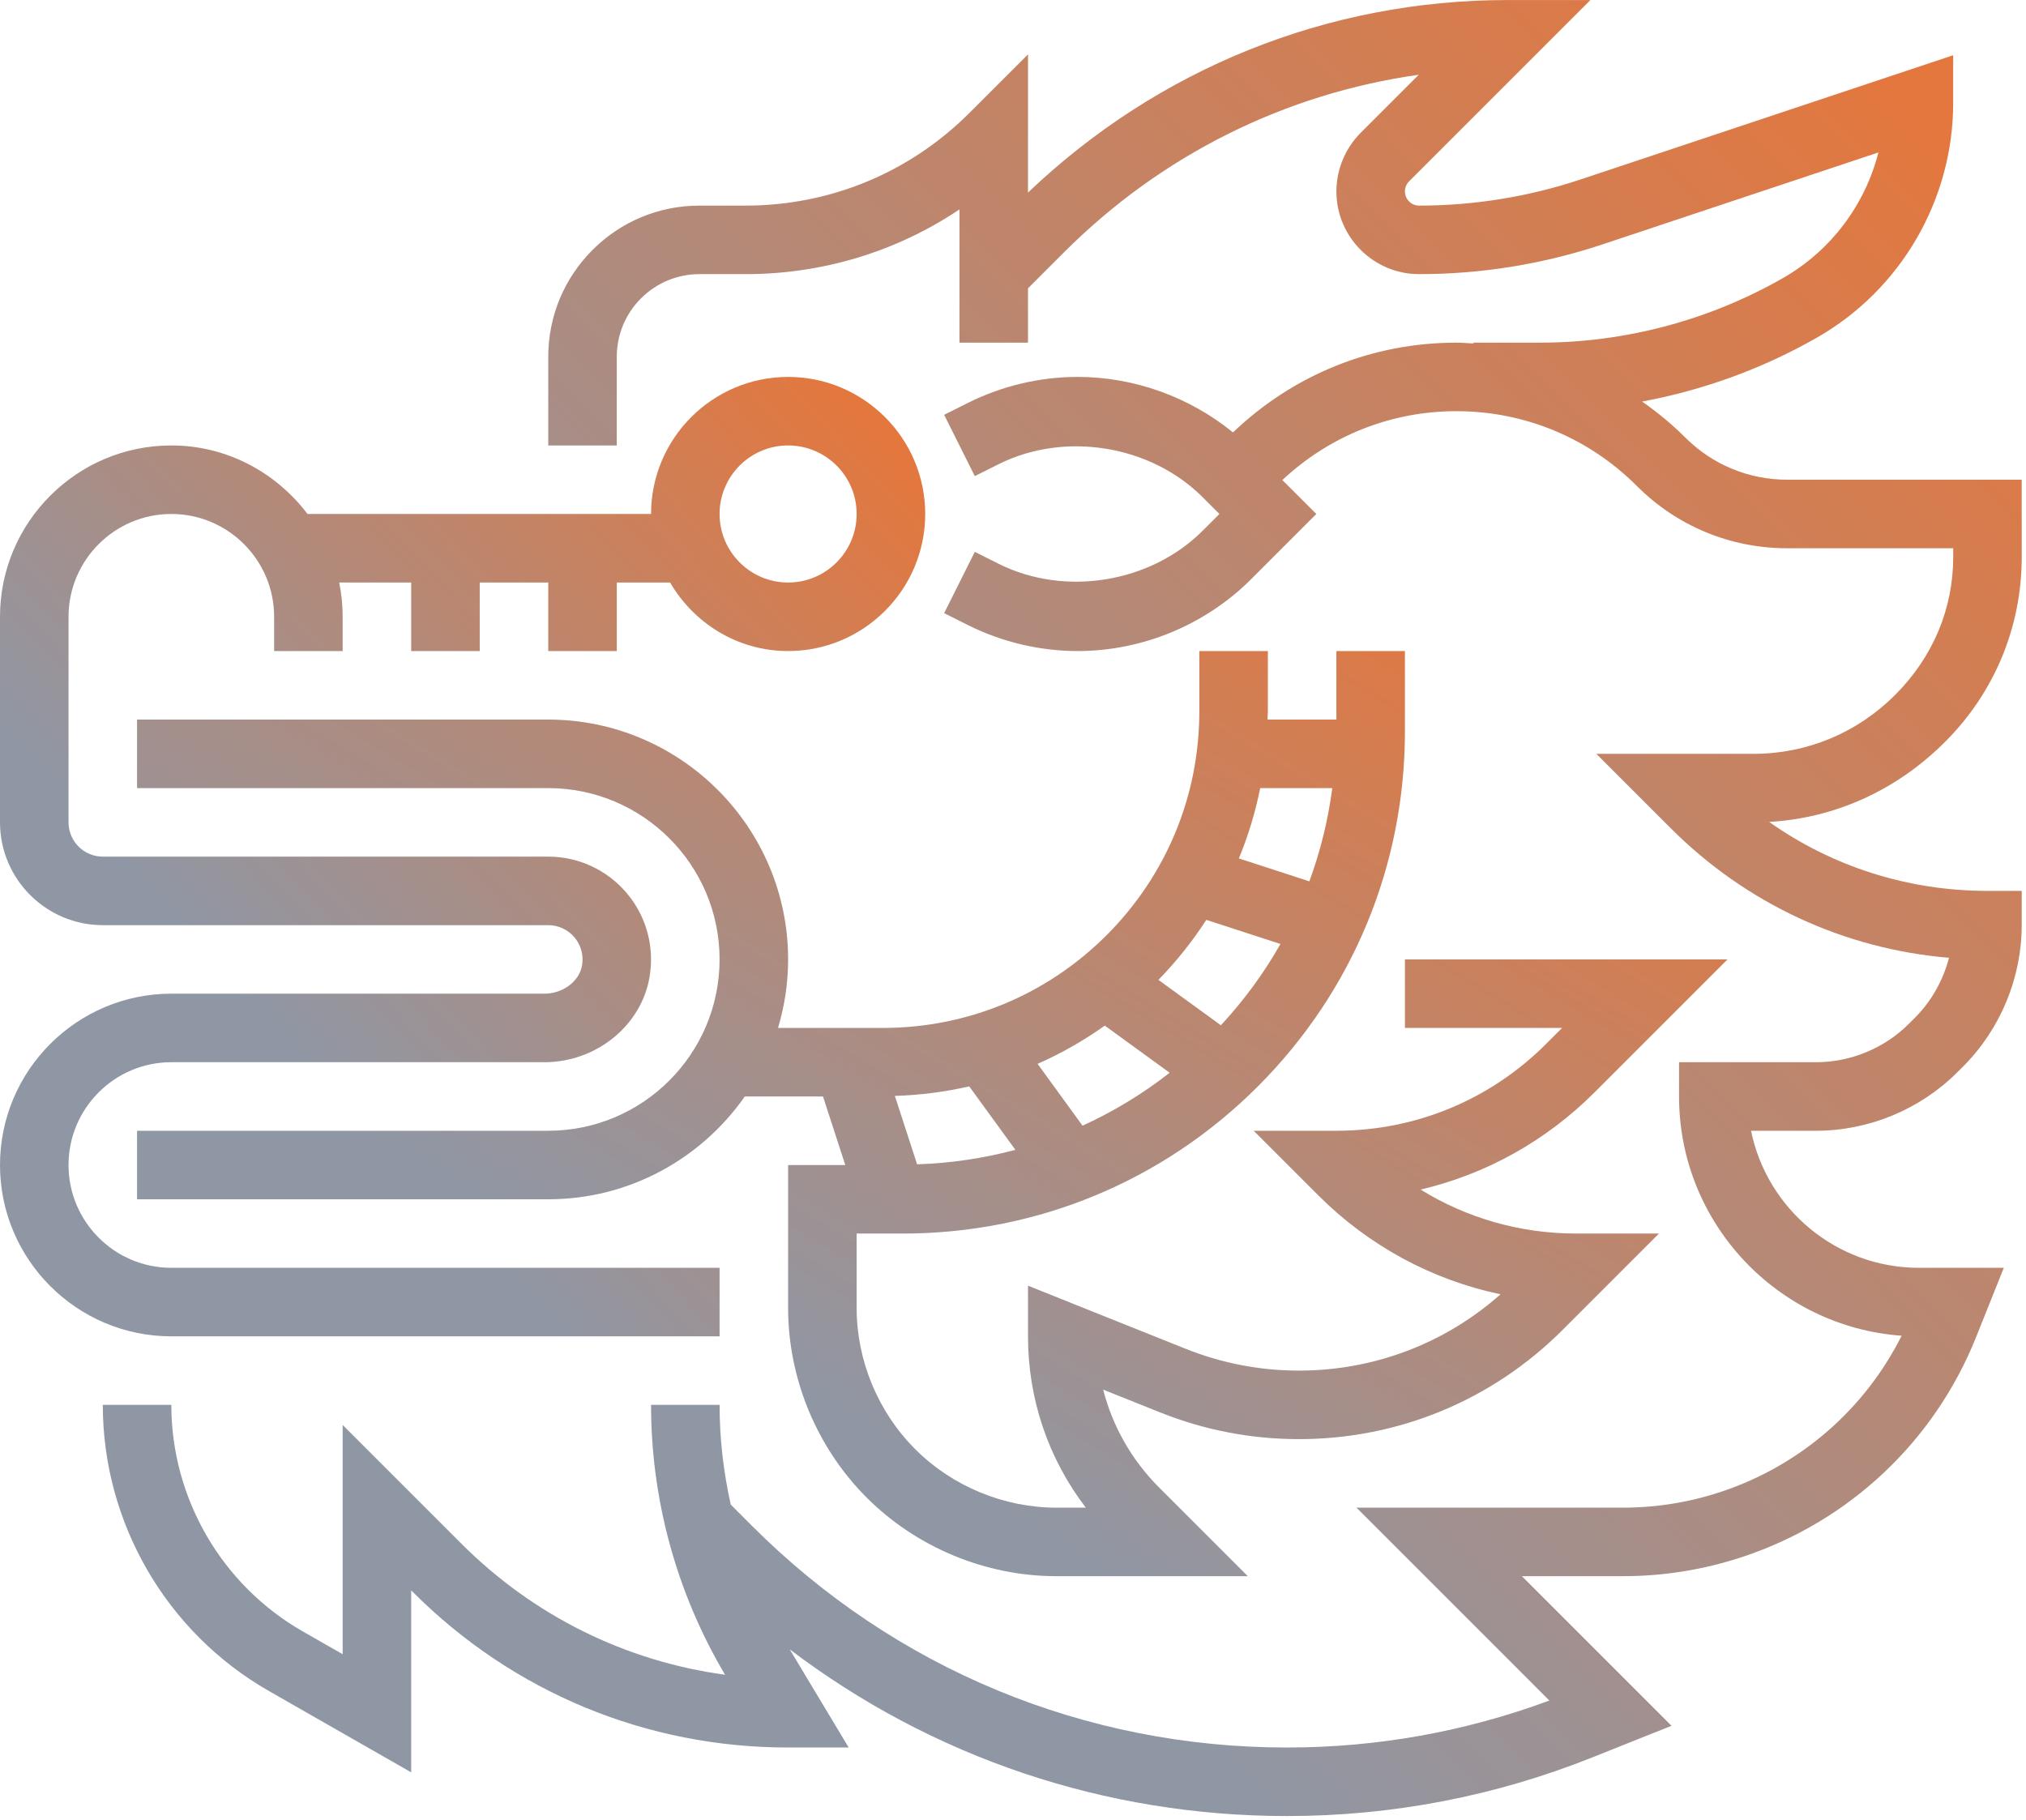 <?xml version="1.0" encoding="UTF-8"?>
<svg width="69px" height="62px" viewBox="0 0 69 62" version="1.1" xmlns="http://www.w3.org/2000/svg" xmlns:xlink="http://www.w3.org/1999/xlink">
    <!-- Generator: Sketch 43.1 (39012) - http://www.bohemiancoding.com/sketch -->
    <title>dragon</title>
    <desc>Created with Sketch.</desc>
    <defs>
        <linearGradient x1="100%" y1="10.312%" x2="34.4%" y2="73.474%" id="linearGradient-1">
            <stop stop-color="#E4773D" offset="0%"></stop>
            <stop stop-color="#8F97A5" offset="100%"></stop>
        </linearGradient>
    </defs>
    <g id="Homepage" stroke="none" stroke-width="1" fill="none" fill-rule="evenodd">
        <g id="Pricing-Plans" transform="translate(-515, -714)" fill-rule="nonzero" fill="url(#linearGradient-1)">
            <g id="MIDMAIN" transform="translate(0, 387)">
                <g id="Row-1" transform="translate(45, 293)">
                    <g id="PP-2-Hovered" transform="translate(343, 0)">
                        <g id="dragon" transform="translate(127, 34)">
                            <path d="M24.507,45.516 L24.507,43.182 L5.835,43.182 C3.905,43.182 2.334,41.611 2.334,39.681 C2.334,37.75 3.905,36.179 5.835,36.179 L18.54,36.179 C20.311,36.179 21.851,34.926 22.124,33.264 C22.295,32.239 22.009,31.201 21.342,30.416 C20.675,29.629 19.702,29.177 18.672,29.177 L3.501,29.177 C2.857,29.177 2.334,28.654 2.334,28.01 L2.334,21.008 C2.334,19.077 3.905,17.506 5.835,17.506 C7.765,17.506 9.336,19.077 9.336,21.008 L9.336,22.175 L11.67,22.175 L11.67,21.008 C11.67,20.609 11.629,20.218 11.552,19.841 L14.004,19.841 L14.004,22.175 L16.338,22.175 L16.338,19.841 L18.672,19.841 L18.672,22.175 L21.006,22.175 L21.006,19.841 L22.822,19.841 C23.632,21.229 25.121,22.175 26.841,22.175 C29.416,22.175 31.51,20.081 31.51,17.506 C31.51,14.932 29.416,12.838 26.841,12.838 C24.267,12.838 22.173,14.932 22.173,17.506 L10.473,17.506 C9.406,16.098 7.733,15.172 5.835,15.172 C2.618,15.172 0,17.79 0,21.008 L0,28.01 C0,29.94 1.571,31.511 3.501,31.511 L18.672,31.511 C19.015,31.511 19.339,31.662 19.563,31.924 C19.788,32.192 19.88,32.531 19.823,32.882 C19.733,33.423 19.171,33.845 18.54,33.845 L5.835,33.845 C2.618,33.845 0,36.463 0,39.681 C0,42.898 2.618,45.516 5.835,45.516 L24.507,45.516 Z M26.841,15.172 C28.129,15.172 29.175,16.219 29.175,17.506 C29.175,18.794 28.129,19.841 26.841,19.841 C25.554,19.841 24.507,18.794 24.507,17.506 C24.507,16.219 25.554,15.172 26.841,15.172 Z" id="Shape"></path>
                            <path d="M60.252,27.995 C62.493,27.865 64.589,26.925 66.249,25.263 C67.931,23.581 68.856,21.345 68.855,18.965 L68.853,16.339 L60.868,16.339 C59.556,16.339 58.323,15.828 57.395,14.902 C56.939,14.445 56.444,14.041 55.927,13.677 C58.011,13.289 60.028,12.558 61.879,11.5 C64.743,9.865 66.52,6.8 66.52,3.502 L66.52,1.882 L53.844,6.108 C52.061,6.702 50.206,7.003 48.331,7.003 C48.065,7.003 47.848,6.786 47.848,6.52 C47.848,6.393 47.899,6.268 47.989,6.178 L54.166,0.001 L51.349,0.001 C45.209,0.001 39.438,2.337 35.011,6.559 L35.011,1.852 L33.018,3.844 C30.981,5.881 28.273,7.003 25.392,7.003 L23.824,7.003 C22.448,7.003 21.155,7.539 20.181,8.512 C19.208,9.485 18.672,10.778 18.672,12.154 L18.672,15.172 L21.006,15.172 L21.006,12.154 C21.006,11.402 21.299,10.694 21.831,10.162 C22.364,9.63 23.072,9.337 23.824,9.337 L25.392,9.337 C28.025,9.337 30.539,8.567 32.677,7.132 L32.677,11.671 L35.011,11.671 L35.011,9.82 L36.236,8.595 C39.55,5.28 43.76,3.189 48.319,2.546 L46.339,4.526 C45.815,5.052 45.514,5.778 45.514,6.52 C45.514,8.073 46.778,9.337 48.331,9.337 C50.457,9.337 52.56,8.996 54.58,8.323 L63.974,5.192 C63.519,6.976 62.357,8.538 60.721,9.472 C58.205,10.911 55.342,11.671 52.444,11.671 L50.182,11.671 L50.182,11.699 C49.987,11.69 49.794,11.671 49.598,11.671 C46.739,11.671 44.051,12.759 41.992,14.728 C40.51,13.52 38.626,12.838 36.705,12.838 C35.417,12.838 34.127,13.143 32.973,13.719 L32.155,14.129 L33.199,16.217 L34.017,15.807 C36.267,14.685 39.181,15.158 40.957,16.933 L41.53,17.506 L40.957,18.079 C39.181,19.855 36.266,20.33 34.017,19.206 L33.199,18.796 L32.155,20.884 L32.973,21.294 C34.127,21.87 35.418,22.175 36.705,22.175 C38.903,22.175 41.053,21.283 42.607,19.73 L44.83,17.506 L43.673,16.35 C45.289,14.84 47.376,14.005 49.598,14.005 C51.921,14.005 54.103,14.909 55.746,16.552 C57.114,17.92 58.933,18.674 60.868,18.674 L66.521,18.674 L66.521,18.968 C66.522,20.722 65.84,22.372 64.54,23.672 C63.247,24.965 61.536,25.676 59.719,25.676 L59.715,25.676 L54.367,25.676 L56.902,28.211 C59.471,30.781 62.797,32.32 66.378,32.623 C66.178,33.391 65.777,34.106 65.212,34.67 L65.011,34.871 C64.179,35.703 63.028,36.179 61.852,36.179 L57.184,36.179 L57.184,37.346 C57.184,41.653 60.533,45.193 64.764,45.495 C63.508,47.999 61.314,49.911 58.63,50.806 C57.547,51.168 56.416,51.351 55.27,51.351 L46.198,51.351 L52.767,57.921 C49.898,58.983 46.895,59.521 43.83,59.521 C36.949,59.521 30.481,56.841 25.616,51.976 L24.887,51.246 C24.639,50.135 24.507,48.998 24.507,47.85 L22.173,47.85 C22.173,51.085 23.045,54.262 24.693,57.042 C21.304,56.582 18.173,55.037 15.714,52.578 L11.67,48.534 L11.67,56.342 L10.313,55.567 C7.552,53.989 5.835,51.031 5.835,47.85 L3.501,47.85 C3.501,51.867 5.667,55.6 9.155,57.594 L14.004,60.366 L14.004,54.168 L14.064,54.228 C17.477,57.642 22.013,59.521 26.841,59.521 L28.904,59.521 L26.896,56.177 C31.748,59.858 37.634,61.855 43.83,61.855 C47.418,61.855 50.929,61.179 54.262,59.845 L56.927,58.78 L51.832,53.685 L55.27,53.685 C56.666,53.685 58.045,53.462 59.369,53.02 C62.991,51.813 65.883,49.087 67.301,45.54 L68.244,43.182 L65.353,43.182 C62.535,43.182 60.177,41.173 59.636,38.514 L61.852,38.514 C63.642,38.514 65.395,37.788 66.661,36.521 L66.862,36.321 C68.128,35.054 68.854,33.301 68.854,31.511 L68.854,30.344 L67.687,30.344 C64.988,30.344 62.412,29.521 60.252,27.995 Z" id="Shape"></path>
                            <path d="M43.18,22.175 L40.846,22.175 L40.846,24.226 C40.846,27.108 39.724,29.815 37.687,31.853 C35.649,33.891 32.941,35.012 30.06,35.012 L26.497,35.012 C26.719,34.272 26.841,33.489 26.841,32.678 C26.841,28.175 23.176,24.509 18.672,24.509 L4.668,24.509 L4.668,26.843 L18.672,26.843 C21.89,26.843 24.507,29.461 24.507,32.678 C24.507,35.896 21.89,38.514 18.672,38.514 L4.668,38.514 L4.668,40.848 L18.672,40.848 C21.44,40.848 23.888,39.46 25.366,37.346 L28.029,37.346 L28.788,39.681 L26.841,39.681 L26.841,44.55 C26.841,46.955 27.817,49.309 29.517,51.009 C31.218,52.71 33.573,53.685 35.977,53.685 L42.496,53.685 L39.478,50.667 C38.541,49.729 37.891,48.582 37.571,47.331 L39.516,48.109 C41.024,48.711 42.613,49.017 44.235,49.017 C47.628,49.017 50.82,47.695 53.22,45.295 L56.5,42.015 L53.683,42.015 C51.782,42.015 49.96,41.493 48.382,40.517 C50.608,39.995 52.65,38.862 54.307,37.205 L58.834,32.678 L47.848,32.678 L47.848,35.012 L53.2,35.012 L52.657,35.555 C50.749,37.463 48.212,38.514 45.514,38.514 L42.697,38.514 L44.889,40.706 C46.618,42.435 48.766,43.593 51.104,44.084 C49.207,45.764 46.792,46.683 44.235,46.683 C42.91,46.683 41.615,46.433 40.382,45.941 L35.011,43.792 L35.011,45.516 C35.011,47.653 35.703,49.682 36.98,51.351 L35.978,51.351 C34.188,51.351 32.435,50.625 31.169,49.359 C29.903,48.093 29.175,46.34 29.175,44.55 L29.175,42.015 L30.743,42.015 C35.312,42.015 39.607,40.236 42.838,37.005 C46.068,33.773 47.848,29.478 47.848,24.909 L47.848,22.175 L45.514,22.175 L45.514,24.509 L43.166,24.509 C43.168,24.414 43.18,24.321 43.18,24.226 L43.18,22.175 Z M31.234,39.657 L30.477,37.327 C31.339,37.3 32.185,37.191 33.009,37.002 L34.581,39.164 C33.498,39.453 32.379,39.62 31.234,39.657 Z M36.868,38.341 L35.337,36.234 C36.14,35.882 36.905,35.445 37.627,34.933 L39.835,36.538 C38.914,37.261 37.919,37.862 36.868,38.341 Z M41.58,34.921 L39.452,33.375 C40.07,32.742 40.613,32.057 41.084,31.331 L43.609,32.152 C43.05,33.143 42.369,34.069 41.58,34.921 Z M45.374,26.843 C45.231,27.935 44.969,28.997 44.593,30.019 L42.192,29.238 C42.511,28.467 42.754,27.666 42.919,26.843 L45.374,26.843 Z" id="Shape"></path>
                        </g>
                    </g>
                </g>
            </g>
        </g>
    </g>
</svg>